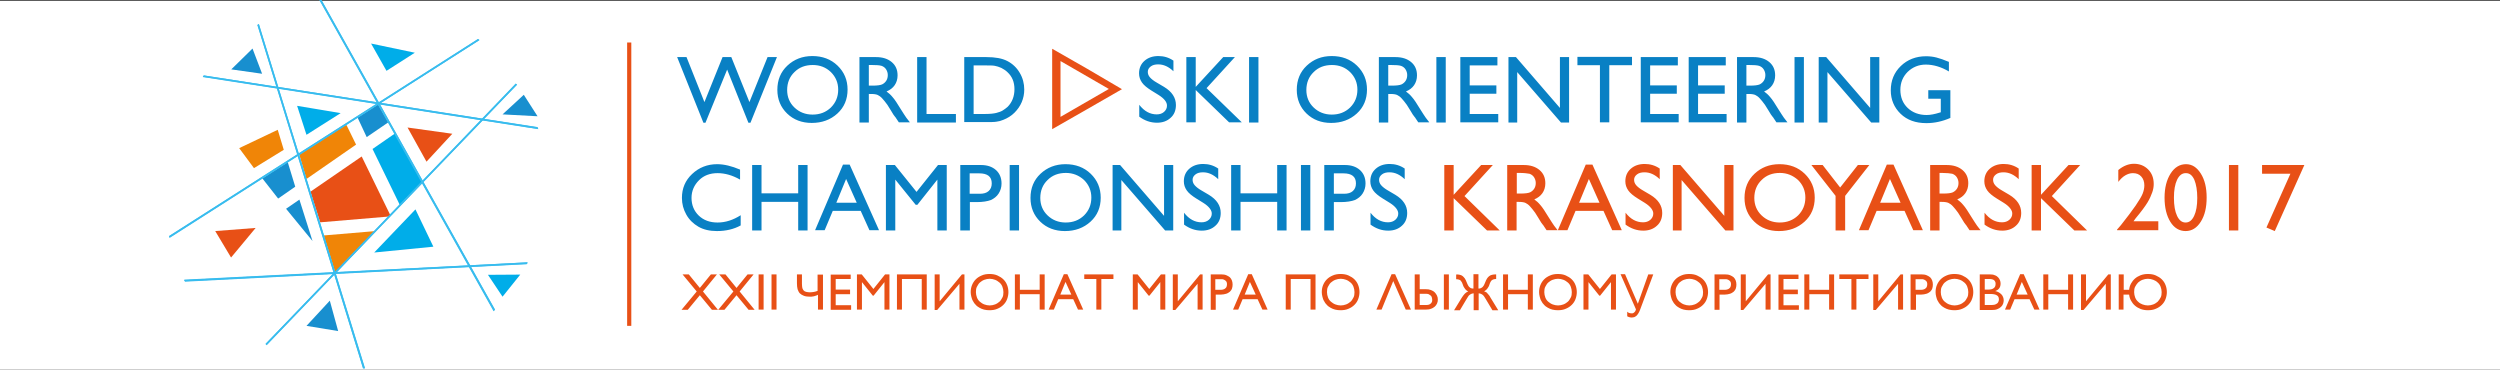 <svg xmlns="http://www.w3.org/2000/svg" viewBox="0 0 1199.9 177.4"><rect x="0" y="0" width="1199.9" height="177.4" fill="#333333" stroke="none"/><path fill="#FFF" d="M0 .4h1200v177H0z"/><path fill="#E85016" d="M301 20.4h2v136h-2z"/><g fill="#E85016"><path d="M344.1 131.7l-6.7 8.2 7.2 8.8h-2.9l-5.8-7-5.8 7h-3l7.3-8.8-6.8-8.2h3l5.3 6.5 5.3-6.5h2.9zM361.7 131.7l-6.7 8.2 7.2 8.8h-2.9l-5.8-7-5.8 7h-3l7.3-8.8-6.8-8.2h3l5.3 6.5 5.3-6.5h2.9zM364.1 131.7h2.4v16.9h-2.4v-16.9zM370.3 131.7h2.4v16.9h-2.4v-16.9zM395 131.7v16.9h-2.4v-7.1c-.2.1-.4.2-.7.3l-.9.3c-.3.1-.7.2-1 .2-.4.1-.7.1-1 .1-1.2 0-2.3-.1-3.1-.4-.8-.3-1.5-.7-2-1.2s-.8-1.2-1.1-2c-.2-.8-.3-1.8-.3-2.9v-4.2h2.4v4.5c0 .9.1 1.5.2 2.1.2.5.4.9.7 1.2.3.3.7.5 1.2.6.5.1 1.1.2 1.7.2.7 0 1.3-.1 2-.2.6-.1 1.2-.3 1.7-.5v-7.8h2.6zM408.3 131.7v2.2h-7.2v5.1h6.9v2.2h-6.9v5.3h7.4v2.2h-9.8v-16.9h9.6zM426.9 131.7v16.9h-2.4v-13.2l-5.2 6.5h-.4l-5.2-6.5v13.2h-2.4v-16.9h2.3l5.6 7 5.6-7h2.1zM444.8 131.7v16.9h-2.4v-14.7h-9.5v14.7h-2.4v-16.9h14.3zM460.5 136.2l-10.7 12.6h-1.2v-17.1h2.4v12.9l10.7-12.9h1.2v16.9h-2.4v-12.4zM465.9 140.2c0-1.2.2-2.3.6-3.3s1-2 1.8-2.8c.8-.8 1.7-1.4 2.9-1.9 1.1-.5 2.4-.7 3.7-.7 1.4 0 2.7.2 3.8.7 1.1.5 2.1 1.1 2.9 1.9.8.8 1.4 1.7 1.8 2.8.4 1 .6 2.2.6 3.3 0 1.1-.2 2.2-.6 3.3s-1 2-1.8 2.8c-.8.8-1.7 1.4-2.9 1.9-1.1.5-2.4.7-3.8.7-.9 0-1.8-.1-2.6-.3-.8-.2-1.5-.5-2.2-.9-.7-.4-1.3-.8-1.8-1.4-.5-.5-1-1.1-1.3-1.8-.4-.6-.6-1.3-.8-2.1s-.3-1.5-.3-2.2zm2.5 0c0 .9.2 1.8.5 2.6s.8 1.5 1.4 2 1.3 1 2.1 1.3c.8.3 1.7.5 2.6.5.9 0 1.8-.2 2.6-.5s1.5-.8 2.1-1.3 1-1.3 1.4-2 .5-1.6.5-2.6c0-.9-.2-1.8-.5-2.6s-.8-1.5-1.4-2-1.3-1-2.1-1.3-1.7-.5-2.6-.5c-.9 0-1.8.2-2.6.5s-1.5.8-2.1 1.3-1 1.3-1.4 2-.5 1.6-.5 2.6zM501.4 131.7v16.9H499v-7.4h-9.5v7.4h-2.4v-16.9h2.4v7.4h9.5v-7.4h2.4zM512.3 131.6l7.6 17h-2.5l-2.3-5h-7.2l-2.1 5h-2.5l7.3-17h1.7zm-.9 3.7l-2.5 6.1h5.3l-2.8-6.1zM534.4 131.7v2.2h-5.8v14.7h-2.4v-14.7h-5.8v-2.2h14zM559.3 131.7v16.9h-2.4v-13.2l-5.2 6.5h-.4l-5.2-6.5v13.2h-2.4v-16.9h2.3l5.6 7 5.6-7h2.1zM574.8 136.2l-10.7 12.6h-1.2v-17.1h2.4v12.9l10.7-12.9h1.2v16.9h-2.4v-12.4zM580.9 131.7h5.3c.9 0 1.7.1 2.4.4.7.3 1.2.6 1.7 1 .4.4.8 1 1 1.6.2.6.3 1.2.3 1.9s-.1 1.3-.3 1.9c-.2.6-.6 1.1-1 1.5-.5.4-1.1.8-1.8 1-.7.2-1.6.4-2.5.4h-2.5v7.3h-2.4v-17zm2.4 2.2v5.2h2.7c.5 0 .9-.1 1.2-.2.4-.1.7-.3.9-.5.3-.2.5-.5.6-.8.1-.3.2-.7.2-1.1 0-.3 0-.6-.1-.9s-.2-.6-.5-.8c-.2-.2-.5-.4-.9-.6s-.8-.2-1.4-.2h-2.7zM600.8 131.6l7.6 17h-2.5l-2.3-5h-7.2l-2.1 5h-2.5l7.3-17h1.7zm-.9 3.7l-2.5 6.1h5.3l-2.8-6.1zM631.4 131.7v16.9H629v-14.7h-9.5v14.7h-2.4v-16.9h14.3zM634.4 140.2c0-1.2.2-2.3.6-3.3s1-2 1.8-2.8c.8-.8 1.7-1.4 2.9-1.9 1.1-.5 2.4-.7 3.7-.7 1.4 0 2.7.2 3.8.7 1.1.5 2.1 1.1 2.9 1.9.8.8 1.4 1.7 1.8 2.8.4 1 .6 2.2.6 3.3 0 1.1-.2 2.2-.6 3.3s-1 2-1.8 2.8c-.8.8-1.7 1.4-2.9 1.9-1.1.5-2.4.7-3.8.7-.9 0-1.8-.1-2.6-.3-.8-.2-1.5-.5-2.2-.9-.7-.4-1.3-.8-1.8-1.4-.5-.5-1-1.1-1.3-1.8-.4-.6-.6-1.3-.8-2.1s-.3-1.5-.3-2.2zm2.5 0c0 .9.2 1.8.5 2.6s.8 1.5 1.4 2 1.3 1 2.1 1.3c.8.3 1.7.5 2.6.5.9 0 1.8-.2 2.6-.5s1.5-.8 2.1-1.3 1-1.3 1.4-2 .5-1.6.5-2.6c0-.9-.2-1.8-.5-2.6s-.8-1.5-1.4-2-1.3-1-2.1-1.3-1.7-.5-2.6-.5c-.9 0-1.8.2-2.6.5s-1.5.8-2.1 1.3-1 1.3-1.4 2-.5 1.6-.5 2.6zM669.6 131.6l7.6 17h-2.5l-6-13.7-5.6 13.7h-2.5l7.3-17h1.7zM684.2 138.8c1 0 1.8.1 2.6.4.7.3 1.3.6 1.8 1.1s.8 1 1.1 1.6.4 1.2.4 1.9-.1 1.3-.4 1.9c-.3.6-.6 1.1-1.1 1.5-.5.4-1.1.8-1.8 1-.7.3-1.5.4-2.5.4H679v-16.9h2.4v7.1h2.8zm-2.8 2.2v5.4h3.1c.6 0 1-.1 1.4-.2.4-.2.7-.4.9-.6.2-.2.4-.5.5-.8.1-.3.1-.6.1-.9 0-.4-.1-.8-.2-1.2-.1-.4-.3-.7-.6-.9l-.9-.6c-.4-.1-.8-.2-1.2-.2h-3.1zm14-9.3v16.9H693v-16.9h2.4zM699.1 131.7c.6 0 1.1.1 1.6.2s.9.3 1.3.6.7.7 1.1 1.2c.3.5.6 1.1.9 1.9.2.6.5 1.1.7 1.5.2.4.5.7.8.9.3.2.5.4.8.4.3.1.6.1.9.1v-6.9h2.4v6.9c.3 0 .6 0 .9-.1.3-.1.5-.2.8-.4.3-.2.5-.5.8-.9.2-.4.5-.9.7-1.5.3-.8.6-1.4.9-1.9.3-.5.7-.9 1.1-1.2.4-.3.8-.5 1.3-.6.5-.1 1-.2 1.6-.2h.4v2.2c-.5 0-1 .1-1.3.2-.4.1-.6.3-.9.5-.2.2-.4.5-.6.9-.2.3-.3.8-.5 1.3-.1.3-.2.6-.4.9l-.6.9c-.2.3-.5.5-.7.7-.3.2-.5.4-.8.5.3.1.6.3.9.4s.5.3.7.6.4.5.7.8.5.7.7 1.1l3.8 6.2h-2.8l-3.1-5.2c-.3-.5-.6-.9-.8-1.3s-.6-.7-.8-.9c-.3-.2-.6-.4-.9-.5-.3-.1-.6-.2-1-.2v8.1h-2.4v-8.1c-.4 0-.7.1-1 .2-.3.1-.6.3-.9.5-.3.2-.6.5-.8.9s-.5.8-.8 1.3l-3.1 5.2h-2.8l3.8-6.2c.5-.7.9-1.3 1.4-1.8s1-.8 1.6-1c-.3-.1-.5-.3-.8-.5-.3-.2-.5-.5-.7-.7l-.6-.9c-.2-.3-.3-.6-.4-.9-.2-.5-.3-.9-.5-1.3l-.6-.9c-.2-.2-.5-.4-.9-.5-.4-.1-.8-.2-1.3-.2v-2.2h.2zM735.7 131.7v16.9h-2.4v-7.4h-9.5v7.4h-2.4v-16.9h2.4v7.4h9.5v-7.4h2.4zM738.7 140.2c0-1.2.2-2.3.6-3.3s1-2 1.8-2.8c.8-.8 1.7-1.4 2.9-1.9 1.1-.5 2.4-.7 3.7-.7 1.4 0 2.7.2 3.8.7 1.1.5 2.1 1.1 2.9 1.9.8.8 1.4 1.7 1.8 2.8.4 1 .6 2.2.6 3.3 0 1.1-.2 2.2-.6 3.3s-1 2-1.8 2.8c-.8.8-1.7 1.4-2.9 1.9-1.1.5-2.4.7-3.8.7-.9 0-1.8-.1-2.6-.3-.8-.2-1.5-.5-2.2-.9-.7-.4-1.3-.8-1.8-1.4-.5-.5-1-1.1-1.3-1.8-.4-.6-.6-1.3-.8-2.1s-.3-1.5-.3-2.2zm2.5 0c0 .9.2 1.8.5 2.6s.8 1.5 1.4 2 1.3 1 2.1 1.3c.8.3 1.7.5 2.6.5.9 0 1.8-.2 2.6-.5s1.5-.8 2.1-1.3 1-1.3 1.4-2 .5-1.6.5-2.6c0-.9-.2-1.8-.5-2.6s-.8-1.5-1.4-2-1.3-1-2.1-1.3-1.7-.5-2.6-.5c-.9 0-1.8.2-2.6.5s-1.5.8-2.1 1.3-1 1.3-1.4 2-.5 1.6-.5 2.6zM775.6 131.7v16.9h-2.4v-13.2l-5.2 6.5h-.4l-5.2-6.5v13.2H760v-16.9h2.3l5.6 7 5.6-7h2.1zM780 131.7l6.1 14.1 5-14.1h2.4l-6.3 16.9c-.3.7-.5 1.3-.8 1.7-.3.5-.6.9-.9 1.2-.3.3-.7.5-1.1.7-.4.1-.9.2-1.3.2s-.8-.1-1.2-.2-.7-.3-.9-.4v-2.2c.3.3.6.5.9.6.4.1.8.2 1.3.2.2 0 .4 0 .6-.1s.4-.2.6-.4c.2-.2.4-.4.5-.6.1-.2.2-.5.3-.8l-7.4-16.9h2.2zM801.7 140.2c0-1.2.2-2.3.6-3.3s1-2 1.8-2.8c.8-.8 1.7-1.4 2.9-1.9 1.1-.5 2.4-.7 3.7-.7 1.4 0 2.7.2 3.8.7 1.1.5 2.1 1.1 2.9 1.9.8.8 1.4 1.7 1.8 2.8.4 1 .6 2.2.6 3.3 0 1.1-.2 2.2-.6 3.3s-1 2-1.8 2.8c-.8.8-1.7 1.4-2.9 1.9-1.1.5-2.4.7-3.8.7-.9 0-1.8-.1-2.6-.3-.8-.2-1.5-.5-2.2-.9-.7-.4-1.3-.8-1.8-1.4-.5-.5-1-1.1-1.3-1.8-.4-.6-.6-1.3-.8-2.1s-.3-1.5-.3-2.2zm2.5 0c0 .9.2 1.8.5 2.6s.8 1.5 1.4 2 1.3 1 2.1 1.3c.8.3 1.7.5 2.6.5.9 0 1.8-.2 2.6-.5s1.5-.8 2.1-1.3 1-1.3 1.4-2 .5-1.6.5-2.6c0-.9-.2-1.8-.5-2.6s-.8-1.5-1.4-2-1.3-1-2.1-1.3-1.7-.5-2.6-.5c-.9 0-1.8.2-2.6.5s-1.5.8-2.1 1.3-1 1.3-1.4 2-.5 1.6-.5 2.6zM822.7 131.7h5.3c.9 0 1.7.1 2.4.4.7.3 1.2.6 1.7 1 .4.4.8 1 1 1.6.2.6.3 1.2.3 1.9s-.1 1.3-.3 1.9c-.2.6-.6 1.1-1 1.5-.5.4-1.1.8-1.8 1-.7.2-1.6.4-2.5.4h-2.5v7.3h-2.4v-17zm2.5 2.2v5.2h2.7c.5 0 .9-.1 1.2-.2.4-.1.7-.3.9-.5.3-.2.5-.5.6-.8.1-.3.2-.7.2-1.1 0-.3 0-.6-.1-.9s-.2-.6-.5-.8c-.2-.2-.5-.4-.9-.6s-.8-.2-1.4-.2h-2.7zM847.4 136.2l-10.7 12.6h-1.2v-17.1h2.4v12.9l10.7-12.9h1.2v16.9h-2.4v-12.4zM863.2 131.7v2.2H856v5.1h6.9v2.2H856v5.3h7.4v2.2h-9.8v-16.9h9.6zM880.3 131.7v16.9h-2.4v-7.4h-9.5v7.4H866v-16.9h2.4v7.4h9.5v-7.4h2.4zM896.8 131.7v2.2H891v14.7h-2.4v-14.7h-5.8v-2.2h14zM911 136.2l-10.7 12.6h-1.2v-17.1h2.4v12.9l10.7-12.9h1.2v16.9H911v-12.4zM917 131.7h5.3c.9 0 1.7.1 2.4.4.7.3 1.2.6 1.7 1 .4.4.8 1 1 1.6.2.6.3 1.2.3 1.9s-.1 1.3-.3 1.9c-.2.6-.6 1.1-1 1.5-.5.4-1.1.8-1.8 1-.7.2-1.6.4-2.5.4h-2.5v7.3H917v-17zm2.4 2.2v5.2h2.7c.5 0 .9-.1 1.2-.2.4-.1.7-.3.9-.5.3-.2.5-.5.6-.8.1-.3.2-.7.2-1.1 0-.3 0-.6-.1-.9s-.2-.6-.5-.8c-.2-.2-.5-.4-.9-.6s-.8-.2-1.4-.2h-2.7zM929 140.2c0-1.2.2-2.3.6-3.3s1-2 1.8-2.8c.8-.8 1.7-1.4 2.9-1.9 1.1-.5 2.4-.7 3.7-.7 1.4 0 2.7.2 3.8.7 1.1.5 2.1 1.1 2.9 1.9.8.8 1.4 1.7 1.8 2.8.4 1 .6 2.2.6 3.3 0 1.1-.2 2.2-.6 3.3s-1 2-1.8 2.8c-.8.8-1.7 1.4-2.9 1.9-1.1.5-2.4.7-3.8.7-.9 0-1.8-.1-2.6-.3-.8-.2-1.5-.5-2.2-.9-.7-.4-1.3-.8-1.8-1.4-.5-.5-1-1.1-1.3-1.8-.4-.6-.6-1.3-.8-2.1s-.3-1.5-.3-2.2zm2.5 0c0 .9.2 1.8.5 2.6s.8 1.5 1.4 2 1.3 1 2.1 1.3c.8.3 1.7.5 2.6.5.9 0 1.8-.2 2.6-.5s1.5-.8 2.1-1.3 1-1.3 1.4-2 .5-1.6.5-2.6c0-.9-.2-1.8-.5-2.6s-.8-1.5-1.4-2-1.3-1-2.1-1.3-1.7-.5-2.6-.5c-.9 0-1.8.2-2.6.5s-1.5.8-2.1 1.3-1 1.3-1.4 2-.5 1.6-.5 2.6zM950.2 148.6v-16.9h4.9c.9 0 1.7.1 2.3.4.7.2 1.2.6 1.6 1 .4.4.7.9.9 1.4s.3 1 .3 1.6c0 .9-.2 1.6-.6 2.2-.4.6-1.1 1.1-2 1.4.6.1 1.2.3 1.7.6s.9.6 1.3 1 .6.8.8 1.3.3 1 .3 1.6c0 .5-.1 1-.3 1.6s-.5 1-1 1.5-1.1.8-1.8 1.1c-.7.3-1.6.4-2.7.4h-5.7zm2.4-14.7v5.1h1.6c1.2 0 2.1-.2 2.7-.7.6-.4.9-1.1.9-2 0-.3 0-.6-.1-.9-.1-.3-.3-.5-.5-.8-.2-.2-.5-.4-.9-.5-.4-.1-.8-.2-1.4-.2h-2.3zm0 7.2v5.3h3.1c.7 0 1.3-.1 1.8-.2.5-.2.8-.4 1.1-.6.3-.3.5-.5.6-.9.1-.3.2-.6.2-1s-.1-.7-.2-1.1c-.1-.3-.4-.6-.7-.8-.3-.2-.7-.4-1.2-.5-.5-.1-1-.2-1.7-.2h-3zM971.3 131.6l7.6 17h-2.5l-2.3-5h-7.2l-2.1 5h-2.5l7.3-17h1.7zm-.9 3.7l-2.5 6.1h5.3l-2.8-6.1zM995 131.7v16.9h-2.4v-7.4h-9.5v7.4h-2.4v-16.9h2.4v7.4h9.5v-7.4h2.4zM1010.7 136.2l-10.7 12.6h-1.2v-17.1h2.4v12.9l10.7-12.9h1.2v16.9h-2.4v-12.4zM1019.3 148.6h-2.4v-16.9h2.4v7.4h2.6c.1-1.1.4-2.1.9-3 .5-.9 1.1-1.7 1.9-2.4s1.7-1.2 2.7-1.6c1.1-.4 2.2-.6 3.5-.6 1.4 0 2.7.2 3.8.7 1.1.5 2.1 1.1 2.9 1.9.8.8 1.4 1.7 1.8 2.8.4 1 .6 2.2.6 3.3 0 1.1-.2 2.2-.6 3.3s-1 2-1.8 2.8c-.8.8-1.7 1.4-2.9 1.9-1.1.5-2.4.7-3.8.7-1.3 0-2.4-.2-3.5-.6-1-.4-1.9-.9-2.7-1.6-.8-.7-1.4-1.5-1.9-2.4-.5-.9-.8-1.9-.9-2.9h-2.7v7.2zm5-8.4c0 .9.2 1.8.5 2.6s.8 1.5 1.4 2c.6.6 1.3 1 2.1 1.3.8.3 1.7.5 2.6.5.9 0 1.8-.2 2.6-.5s1.5-.8 2.1-1.3c.6-.6 1-1.3 1.4-2s.5-1.6.5-2.6c0-.9-.2-1.8-.5-2.6s-.8-1.5-1.4-2c-.6-.6-1.3-1-2.1-1.3s-1.7-.5-2.6-.5c-.9 0-1.8.2-2.6.5s-1.5.8-2.1 1.3c-.6.6-1 1.3-1.4 2s-.5 1.6-.5 2.6z"/></g><path fill="#0980C4" d="M368.4 27.4h4.5l-12.7 31.5h-1L349 33.4l-10.4 25.5h-1L325 27.4h4.5l8.6 21.6 8.7-21.6h4.2l8.7 21.6 8.7-21.6zM389.9 26.9c4.8 0 8.9 1.5 12.1 4.6 3.2 3.1 4.8 6.9 4.8 11.5s-1.6 8.5-4.9 11.5c-3.3 3-7.4 4.5-12.3 4.5-4.7 0-8.7-1.5-11.8-4.5-3.1-3-4.7-6.8-4.7-11.4 0-4.7 1.6-8.6 4.8-11.6s7.2-4.6 12-4.6zm.2 4.3c-3.6 0-6.5 1.1-8.8 3.4-2.3 2.2-3.5 5.1-3.5 8.6 0 3.4 1.2 6.2 3.5 8.4s5.2 3.4 8.7 3.4c3.5 0 6.4-1.1 8.8-3.4 2.3-2.3 3.5-5.1 3.5-8.6 0-3.3-1.2-6.1-3.5-8.4-2.4-2.3-5.3-3.4-8.7-3.4zM412.5 58.7V27.4h7.9c3.2 0 5.7.8 7.6 2.4s2.8 3.7 2.8 6.4c0 1.8-.5 3.4-1.4 4.7-.9 1.3-2.2 2.3-3.9 3 1 .7 2 1.6 2.9 2.7 1 1.1 2.3 3.1 4 5.9 1.1 1.8 2 3.1 2.6 4l1.7 2.2h-5.3l-1.4-2.1c0-.1-.1-.2-.3-.4l-.9-1.2-1.4-2.3-1.5-2.4c-.9-1.3-1.8-2.3-2.5-3.1s-1.5-1.3-2.1-1.6c-.6-.3-1.7-.5-3.1-.5H417v13.7h-4.5zm5.9-27.5H417v9.9h1.7c2.3 0 3.8-.2 4.7-.6.8-.4 1.5-1 2-1.8s.7-1.7.7-2.7c0-1-.3-1.9-.8-2.7-.5-.8-1.3-1.4-2.2-1.7-1-.3-2.5-.4-4.7-.4zM440.2 27.4h4.5v27.3h14.1v4.1h-18.6V27.4zM462.8 58.7V27.4h10.6c4.3 0 7.6.6 10.1 1.9 2.5 1.3 4.5 3.2 5.9 5.6 1.5 2.5 2.2 5.2 2.2 8.1 0 2.1-.4 4.1-1.2 6-.8 1.9-2 3.6-3.5 5.1-1.5 1.5-3.3 2.6-5.3 3.4-1.2.5-2.3.8-3.3.9-1 .2-2.9.2-5.7.2h-9.8zm10.1-27.3h-5.6v23.3h5.7c2.2 0 4-.2 5.2-.5 1.2-.3 2.3-.7 3.1-1.2.8-.5 1.6-1.1 2.3-1.7 2.2-2.2 3.3-5.1 3.3-8.5 0-3.4-1.1-6.1-3.4-8.2-.8-.8-1.8-1.4-2.9-2-1.1-.5-2.1-.8-3.1-1s-2.5-.2-4.6-.2zM556.1 45.6l-3.4-2.1c-2.1-1.3-3.7-2.6-4.6-3.9-.9-1.3-1.4-2.7-1.4-4.4 0-2.5.9-4.5 2.6-6 1.7-1.5 3.9-2.3 6.7-2.3 2.6 0 5 .7 7.2 2.2v5.1c-2.3-2.2-4.7-3.3-7.3-3.3-1.5 0-2.7.3-3.6 1-.9.7-1.4 1.5-1.4 2.6 0 .9.3 1.8 1 2.6s1.8 1.7 3.4 2.6l3.4 2c3.8 2.3 5.7 5.2 5.7 8.7 0 2.5-.8 4.6-2.5 6.1-1.7 1.6-3.9 2.4-6.6 2.4-3.1 0-5.9-1-8.5-2.9v-5.7c2.4 3.1 5.2 4.6 8.4 4.6 1.4 0 2.6-.4 3.5-1.2.9-.8 1.4-1.8 1.4-2.9.1-1.7-1.3-3.5-4-5.2zM587.1 27.4h5.6l-13.6 14.9L596 58.7h-6.1l-16-15.5v15.5h-4.5V27.4h4.5v14.3l13.2-14.3zM599.5 27.4h4.5v31.4h-4.5V27.4zM639.2 26.9c4.8 0 8.9 1.5 12.1 4.6 3.2 3.1 4.8 6.9 4.8 11.5s-1.6 8.5-4.9 11.5c-3.3 3-7.4 4.5-12.3 4.5-4.7 0-8.7-1.5-11.8-4.5-3.1-3-4.7-6.8-4.7-11.4 0-4.7 1.6-8.6 4.8-11.6s7.1-4.6 12-4.6zm.1 4.3c-3.6 0-6.5 1.1-8.8 3.4-2.3 2.2-3.5 5.1-3.5 8.6 0 3.4 1.2 6.2 3.5 8.4s5.2 3.4 8.7 3.4c3.5 0 6.4-1.1 8.8-3.4 2.3-2.3 3.5-5.1 3.5-8.6 0-3.3-1.2-6.1-3.5-8.4-2.4-2.3-5.3-3.4-8.7-3.4zM661.8 58.7V27.4h7.9c3.2 0 5.7.8 7.6 2.4s2.8 3.7 2.8 6.4c0 1.8-.5 3.4-1.4 4.7-.9 1.3-2.2 2.3-3.9 3 1 .7 2 1.6 2.9 2.7 1 1.1 2.3 3.1 4 5.9 1.1 1.8 2 3.1 2.6 4l1.7 2.2h-5.3l-1.4-2.1c0-.1-.1-.2-.3-.4l-.9-1.2-1.4-2.3-1.5-2.4c-.9-1.3-1.8-2.3-2.5-3.1s-1.5-1.3-2.1-1.6c-.6-.3-1.7-.5-3.1-.5h-1.2v13.7h-4.5zm5.8-27.5h-1.3v9.9h1.7c2.3 0 3.8-.2 4.7-.6.8-.4 1.5-1 2-1.8s.7-1.7.7-2.7c0-1-.3-1.9-.8-2.7-.5-.8-1.3-1.4-2.2-1.7-1-.3-2.6-.4-4.8-.4zM689.4 27.4h4.5v31.4h-4.5V27.4zM700.9 27.4h17.8v4h-13.3V41h12.8v4h-12.8v9.7h13.7v4h-18.2V27.4zM748.8 27.4h4.3v31.4h-3.9l-21-24.2v24.2H724V27.4h3.6l21.1 24.4V27.4zM757.1 27.3h26.2v4h-10.9v27.4h-4.5V31.3h-10.8v-4zM787.5 27.4h17.8v4H792V41h12.8v4H792v9.7h13.7v4h-18.2V27.4zM810.5 27.4h17.8v4H815V41h12.8v4H815v9.7h13.7v4h-18.2V27.4zM833.7 58.7V27.4h7.9c3.2 0 5.7.8 7.6 2.4s2.8 3.7 2.8 6.4c0 1.8-.5 3.4-1.4 4.7-.9 1.3-2.2 2.3-3.9 3 1 .7 2 1.6 2.9 2.7 1 1.1 2.3 3.1 4 5.9 1.1 1.8 2 3.1 2.6 4l1.7 2.2h-5.3l-1.4-2.1c0-.1-.1-.2-.3-.4L850 55l-1.4-2.3-1.5-2.4c-.9-1.3-1.8-2.3-2.5-3.1s-1.5-1.3-2.1-1.6c-.6-.3-1.7-.5-3.1-.5h-1.2v13.7h-4.5zm5.8-27.5h-1.3v9.9h1.7c2.3 0 3.8-.2 4.7-.6.8-.4 1.5-1 2-1.8s.7-1.7.7-2.7c0-1-.3-1.9-.8-2.7-.5-.8-1.3-1.4-2.2-1.7-1-.3-2.6-.4-4.8-.4zM861.3 27.4h4.5v31.4h-4.5V27.4zM897.7 27.4h4.3v31.4h-3.9l-21-24.2v24.2h-4.2V27.4h3.6l21.1 24.4V27.4zM925.6 43.3h10.5v13.3c-3.9 1.7-7.7 2.5-11.5 2.5-5.2 0-9.3-1.5-12.4-4.5-3.1-3-4.7-6.8-4.7-11.2 0-4.7 1.6-8.6 4.8-11.7 3.2-3.1 7.3-4.7 12.1-4.7 1.8 0 3.4.2 5 .6 1.6.4 3.6 1.1 6 2.1v4.6c-3.7-2.2-7.5-3.3-11.1-3.3-3.4 0-6.3 1.2-8.7 3.5-2.3 2.3-3.5 5.2-3.5 8.6 0 3.6 1.2 6.5 3.5 8.7s5.4 3.4 9.1 3.4c1.8 0 3.9-.4 6.4-1.2l.4-.1v-6.5h-6v-4.1zM355.5 103.3v4.9c-3.3 1.8-7.1 2.7-11.4 2.7-3.5 0-6.5-.7-8.9-2.1-2.4-1.4-4.4-3.3-5.8-5.8-1.4-2.5-2.1-5.1-2.1-8 0-4.6 1.6-8.4 4.9-11.5s7.3-4.7 12-4.7c3.3 0 7 .9 11 2.6v4.8c-3.7-2.1-7.3-3.1-10.8-3.1-3.6 0-6.6 1.1-8.9 3.4s-3.6 5.1-3.6 8.5c0 3.4 1.2 6.3 3.5 8.5s5.3 3.3 9 3.3c3.8 0 7.5-1.2 11.1-3.5zM383.1 79.2h4.5v31.4h-4.5V96.9h-17.6v13.7H361V79.2h4.5v13.6h17.6V79.2zM404.6 79h3.2l14.1 31.5h-4.6l-4.2-9.3h-13.4l-3.9 9.3h-4.6L404.6 79zm6.6 18.3l-5.1-11.4-4.7 11.4h9.8zM450.2 79.2h4.2v31.4h-4.5V86.2l-9.6 12.1h-.8l-9.8-12.1v24.4h-4.5V79.2h4.3l10.4 12.9 10.3-12.9zM460.9 110.6V79.2h9.9c3 0 5.4.8 7.2 2.4s2.7 3.8 2.7 6.5c0 1.8-.5 3.4-1.4 4.8-.9 1.4-2.2 2.4-3.7 3.1-1.6.6-3.9 1-6.8 1h-3.3v13.6h-4.6zm9.1-27.4h-4.6V93h4.9c1.8 0 3.2-.4 4.2-1.3s1.5-2.1 1.5-3.7c0-3.2-2-4.8-6-4.8zM484.6 79.2h4.5v31.4h-4.5V79.2zM511.4 78.8c4.8 0 8.9 1.5 12.1 4.6 3.2 3.1 4.8 6.9 4.8 11.5s-1.6 8.5-4.9 11.5c-3.3 3-7.4 4.5-12.3 4.5-4.7 0-8.7-1.5-11.8-4.5-3.1-3-4.7-6.8-4.7-11.4 0-4.7 1.6-8.6 4.8-11.6s7.2-4.6 12-4.6zm.2 4.2c-3.6 0-6.5 1.1-8.8 3.4-2.3 2.2-3.5 5.1-3.5 8.6 0 3.4 1.2 6.2 3.5 8.4s5.2 3.4 8.7 3.4c3.5 0 6.4-1.1 8.8-3.4 2.3-2.3 3.5-5.1 3.5-8.6 0-3.3-1.2-6.1-3.5-8.4-2.4-2.2-5.3-3.4-8.7-3.4zM558.8 79.2h4.3v31.4h-3.9l-21-24.2v24.2H534V79.2h3.6l21.1 24.4V79.2zM577.6 97.4l-3.4-2.1c-2.1-1.3-3.7-2.6-4.6-3.9-.9-1.3-1.4-2.7-1.4-4.4 0-2.5.9-4.5 2.6-6 1.7-1.5 3.9-2.3 6.7-2.3 2.6 0 5 .7 7.2 2.2V86c-2.3-2.2-4.7-3.3-7.3-3.3-1.5 0-2.7.3-3.6 1-.9.7-1.4 1.5-1.4 2.6 0 .9.3 1.8 1 2.6s1.8 1.7 3.4 2.6l3.4 2c3.8 2.3 5.7 5.2 5.7 8.7 0 2.5-.8 4.6-2.5 6.1-1.7 1.6-3.9 2.4-6.6 2.4-3.1 0-5.9-1-8.5-2.9v-5.7c2.4 3.1 5.2 4.6 8.4 4.6 1.4 0 2.6-.4 3.5-1.2.9-.8 1.4-1.8 1.4-2.9.1-1.6-1.3-3.5-4-5.2zM613 79.2h4.5v31.4H613V96.9h-17.6v13.7h-4.5V79.2h4.5v13.6H613V79.2zM624.4 79.2h4.5v31.4h-4.5V79.2zM635.6 110.6V79.2h9.9c3 0 5.4.8 7.2 2.4s2.7 3.8 2.7 6.5c0 1.8-.5 3.4-1.4 4.8-.9 1.4-2.2 2.4-3.7 3.1-1.6.6-3.9 1-6.8 1h-3.3v13.6h-4.6zm9.2-27.4h-4.6V93h4.9c1.8 0 3.2-.4 4.2-1.3s1.5-2.1 1.5-3.7c0-3.2-2-4.8-6-4.8zM667.1 97.4l-3.4-2.1c-2.1-1.3-3.7-2.6-4.6-3.9-.9-1.3-1.4-2.7-1.4-4.4 0-2.5.9-4.5 2.6-6 1.7-1.5 3.9-2.3 6.7-2.3 2.6 0 5 .7 7.2 2.2V86c-2.3-2.2-4.7-3.3-7.3-3.3-1.5 0-2.7.3-3.6 1-.9.7-1.4 1.5-1.4 2.6 0 .9.3 1.8 1 2.6s1.8 1.7 3.4 2.6l3.4 2c3.8 2.3 5.7 5.2 5.7 8.7 0 2.5-.8 4.6-2.5 6.1-1.7 1.6-3.9 2.4-6.6 2.4-3.1 0-5.9-1-8.5-2.9v-5.7c2.4 3.1 5.2 4.6 8.4 4.6 1.4 0 2.6-.4 3.5-1.2.9-.8 1.4-1.8 1.4-2.9.1-1.6-1.3-3.5-4-5.2z"/><path fill="#E85016" d="M710.9 79.2h5.6l-13.6 14.9 16.9 16.5h-6.1l-16-15.5v15.5h-4.5V79.2h4.5v14.3l13.2-14.3zM723.4 110.6V79.2h7.9c3.2 0 5.7.8 7.6 2.4s2.8 3.7 2.8 6.4c0 1.8-.5 3.4-1.4 4.7-.9 1.3-2.2 2.3-3.9 3 1 .7 2 1.6 2.9 2.7 1 1.1 2.3 3.1 4 5.9 1.1 1.8 2 3.1 2.6 4l1.7 2.2h-5.3l-1.4-2.1c0-.1-.1-.2-.3-.4l-.9-1.2-1.4-2.3-1.5-2.4c-.9-1.3-1.8-2.3-2.5-3.1s-1.5-1.3-2.1-1.6c-.6-.3-1.7-.5-3.1-.5h-1.2v13.7h-4.5zm5.9-27.6H728v9.9h1.7c2.3 0 3.8-.2 4.7-.6.8-.4 1.5-1 2-1.8s.7-1.7.7-2.7c0-1-.3-1.9-.8-2.7-.5-.8-1.3-1.4-2.2-1.7-1.1-.2-2.6-.4-4.8-.4zM761.1 79h3.2l14.1 31.5h-4.6l-4.2-9.3h-13.4l-3.9 9.3h-4.6L761.1 79zm6.6 18.3l-5.1-11.4-4.7 11.4h9.8zM789.5 97.4l-3.4-2.1c-2.1-1.3-3.7-2.6-4.6-3.9-.9-1.3-1.4-2.7-1.4-4.4 0-2.5.9-4.5 2.6-6 1.7-1.5 3.9-2.3 6.7-2.3 2.6 0 5 .7 7.2 2.2V86c-2.3-2.2-4.7-3.3-7.3-3.3-1.5 0-2.7.3-3.6 1-.9.7-1.4 1.5-1.4 2.6 0 .9.3 1.8 1 2.6s1.8 1.7 3.4 2.6l3.4 2c3.8 2.3 5.7 5.2 5.7 8.7 0 2.5-.8 4.6-2.5 6.1-1.7 1.6-3.9 2.4-6.6 2.4-3.1 0-5.9-1-8.5-2.9v-5.7c2.4 3.1 5.2 4.6 8.4 4.6 1.4 0 2.6-.4 3.5-1.2.9-.8 1.4-1.8 1.4-2.9.1-1.6-1.3-3.5-4-5.2zM827.7 79.2h4.3v31.4h-3.9l-21-24.2v24.2h-4.2V79.2h3.6l21.1 24.4V79.2zM854.1 78.8c4.8 0 8.9 1.5 12.1 4.6 3.2 3.1 4.8 6.9 4.8 11.5s-1.6 8.5-4.9 11.5c-3.3 3-7.4 4.5-12.3 4.5-4.7 0-8.7-1.5-11.8-4.5-3.1-3-4.7-6.8-4.7-11.4 0-4.7 1.6-8.6 4.8-11.6s7.1-4.6 12-4.6zm.2 4.2c-3.6 0-6.5 1.1-8.8 3.4-2.3 2.2-3.5 5.1-3.5 8.6 0 3.4 1.2 6.2 3.5 8.4s5.2 3.4 8.7 3.4c3.5 0 6.4-1.1 8.8-3.4 2.3-2.3 3.5-5.1 3.5-8.6 0-3.3-1.2-6.1-3.5-8.4-2.5-2.2-5.3-3.4-8.7-3.4zM891.7 79.2h5.5L885.6 94v16.6H881V94l-11.6-14.8h5.4l8.4 10.8 8.5-10.8zM905.6 79h3.2l14.1 31.5h-4.6l-4.2-9.3h-13.4l-3.9 9.3h-4.6L905.6 79zm6.6 18.3l-5.1-11.4-4.7 11.4h9.8zM926.4 110.6V79.2h7.9c3.2 0 5.7.8 7.6 2.4s2.8 3.7 2.8 6.4c0 1.8-.5 3.4-1.4 4.7-.9 1.3-2.2 2.3-3.9 3 1 .7 2 1.6 2.9 2.7 1 1.1 2.3 3.1 4 5.9 1.1 1.8 2 3.1 2.6 4l1.7 2.2h-5.3l-1.4-2.1c0-.1-.1-.2-.3-.4l-.9-1.2-1.4-2.3-1.5-2.4c-.9-1.3-1.8-2.3-2.5-3.1s-1.5-1.3-2.1-1.6c-.6-.3-1.7-.5-3.1-.5h-1.2v13.7h-4.5zm5.8-27.6h-1.3v9.9h1.7c2.3 0 3.8-.2 4.7-.6.8-.4 1.5-1 2-1.8s.7-1.7.7-2.7c0-1-.3-1.9-.8-2.7-.5-.8-1.3-1.4-2.2-1.7-1-.2-2.6-.4-4.8-.4zM961.8 97.4l-3.4-2.1c-2.1-1.3-3.7-2.6-4.6-3.9-.9-1.3-1.4-2.7-1.4-4.4 0-2.5.9-4.5 2.6-6 1.7-1.5 3.9-2.3 6.7-2.3 2.6 0 5 .7 7.2 2.2V86c-2.3-2.2-4.7-3.3-7.3-3.3-1.5 0-2.7.3-3.6 1-.9.7-1.4 1.5-1.4 2.6 0 .9.3 1.8 1 2.6s1.8 1.7 3.4 2.6l3.4 2c3.8 2.3 5.7 5.2 5.7 8.7 0 2.5-.8 4.6-2.5 6.1-1.7 1.6-3.9 2.4-6.6 2.4-3.1 0-5.9-1-8.5-2.9v-5.7c2.4 3.1 5.2 4.6 8.4 4.6 1.4 0 2.6-.4 3.5-1.2.9-.8 1.4-1.8 1.4-2.9.1-1.6-1.3-3.5-4-5.2zM992.8 79.2h5.6l-13.6 14.9 16.9 16.5h-6.1l-16-15.5v15.5h-4.5V79.2h4.5v14.3l13.2-14.3zM1024 106.2h11.9v4.3h-19.8v-.3l1.9-2.2c2.9-3.7 5.3-6.8 7-9.3 1.7-2.5 2.9-4.5 3.4-5.8.5-1.3.8-2.6.8-3.9 0-1.8-.5-3.2-1.5-4.3-1-1.1-2.3-1.6-4-1.6-1.3 0-2.5.4-3.7 1.1s-2.3 1.8-3.3 3.1v-5.7c2.4-2 5-3 7.5-3 2.7 0 5 .9 6.8 2.7 1.8 1.8 2.7 4.1 2.7 7 0 1.3-.2 2.6-.7 4s-1.2 3.1-2.3 4.9-3 4.4-5.7 7.6l-1 1.4zM1049.2 78.8c2.9 0 5.2 1.5 7.1 4.5 1.9 3 2.8 6.8 2.8 11.5 0 4.8-.9 8.6-2.8 11.6s-4.3 4.5-7.3 4.5-5.5-1.5-7.3-4.4c-1.8-2.9-2.8-6.8-2.8-11.6s1-8.6 2.9-11.6 4.4-4.5 7.4-4.5zm0 4.3h-.2c-1.7 0-3.1 1.1-4.1 3.2-1 2.1-1.5 5-1.5 8.6 0 3.7.5 6.6 1.5 8.7 1 2.1 2.3 3.2 4.1 3.2s3.1-1.1 4.1-3.2 1.5-5 1.5-8.6c0-3.6-.5-6.5-1.4-8.7-1-2.2-2.3-3.2-4-3.2zM1069.8 79.2h4.5v31.4h-4.5V79.2zM1085.7 79.2h20.3l-14.2 31.7-4-1.7 11.5-25.8h-13.6v-4.2z"/><path fill-rule="evenodd" clip-rule="evenodd" fill="#E85016" d="M521.8 33L505 23.4V62l16.8-9.6 16.7-9.6-16.7-9.8zM509 56.1V29.3l23.2 13.4L509 56.1z"/><g><path fill="#E85016" d="M173.6 75.1L149 92l4.7 14.7 33.2-2.8.5-.5z"/><path fill="#F08507" d="M166.2 59.8l-22.6 14.3 3.5 11.8 23.8-16.5zM161 131.1l19.3-20.2-24.9 2.1z"/><path fill="#00ADE9" d="M192 98.6l10.8-11.3-13-23.4-11 7.6z"/><path fill="#E85016" d="M217.1 64.2l-21.5-3 9.1 16.4z"/><path fill="#00ADE9" d="M163.5 54.3l-20.9-3.5 4.5 13.9zM199.4 100.5l-19.8 20.7 28.4-2.8z"/><path fill="#F08507" d="M133.3 62.3l-18.5 8.8 7.1 9.6 14.3-8.8z"/><path fill="#188FCF" d="M176 65.8l10.4-7.1-4.9-8.6-9.9 6.3zM158.3 144.3l4 14.6-15.2-2.5z"/><path fill="#00ADE9" d="M185.5 34l-7.4-13.1 21 4.4z"/><path fill="#E85016" d="M103.3 110.9l19.4-1.5-11.8 14.2z"/><path fill="#188FCF" d="M121.2 23.3l4.6 12.1-14.8-2.1zM125.9 85.6l12.2-7.8 3.6 11.8-8.2 5.7zM137.3 100.2l12.7 15.5-6.3-19.9zM258 55.8l-6.6-10.3-10.2 9.4z"/><path fill="#00ADE9" d="M234.2 131.9l7 10.5 8.5-10.6z"/><path fill="#38BCEE" d="M97.4 37v-.3c.1-.2.2-.4.4-.5L258 61l.2.5.2.5-161-25z"/><path fill="#38BCEE" d="M97.9 36.2c-.2.2-.3.5-.5.7l160.8 25c-.1-.3-.2-.5-.2-.8L97.9 36.2zM88.3 134.4l164.9-8.5c0 .4-.1.7-.3.9l-164.1 8.4-.5-.8z"/><path fill="#38BCEE" d="M88.8 135l164-8.3c.1-.2.3-.5.4-.8l-164.8 8.3.4.8zM81.1 113.3l148.3-94.6c.3.1.4.2.6.4l.2.1-148.8 95-.3-.9z"/><path fill="#38BCEE" d="M229.4 18.8L81.2 113.3l.2.7L230 19.3c-.2-.2-.4-.4-.6-.5zM127.4 165.1l120.1-125 .7.5L128 165.7z"/><path fill="#38BCEE" d="M127.5 165l.5.5L248.1 40.7l-.5-.5z"/><path fill="#38BCEE" d="M123.5 12l.4-.3.3-.2 51 165.2c-.3.1-.4.1-.6.1h-.4L123.5 12z"/><path fill="#38BCEE" d="M123.6 12l50.7 164.8h.8L124.3 11.6c-.3.1-.5.2-.7.4zM153.3.1c.3-.2.6-.3.9-.3l83.4 148.8-.2.3-.4.4-.1.1L153.3.1z"/><path fill="#38BCEE" d="M153.4 0L237 149.2c.2-.2.3-.4.5-.6L154.2-.1c-.3 0-.5.1-.8.1z"/></g></svg>